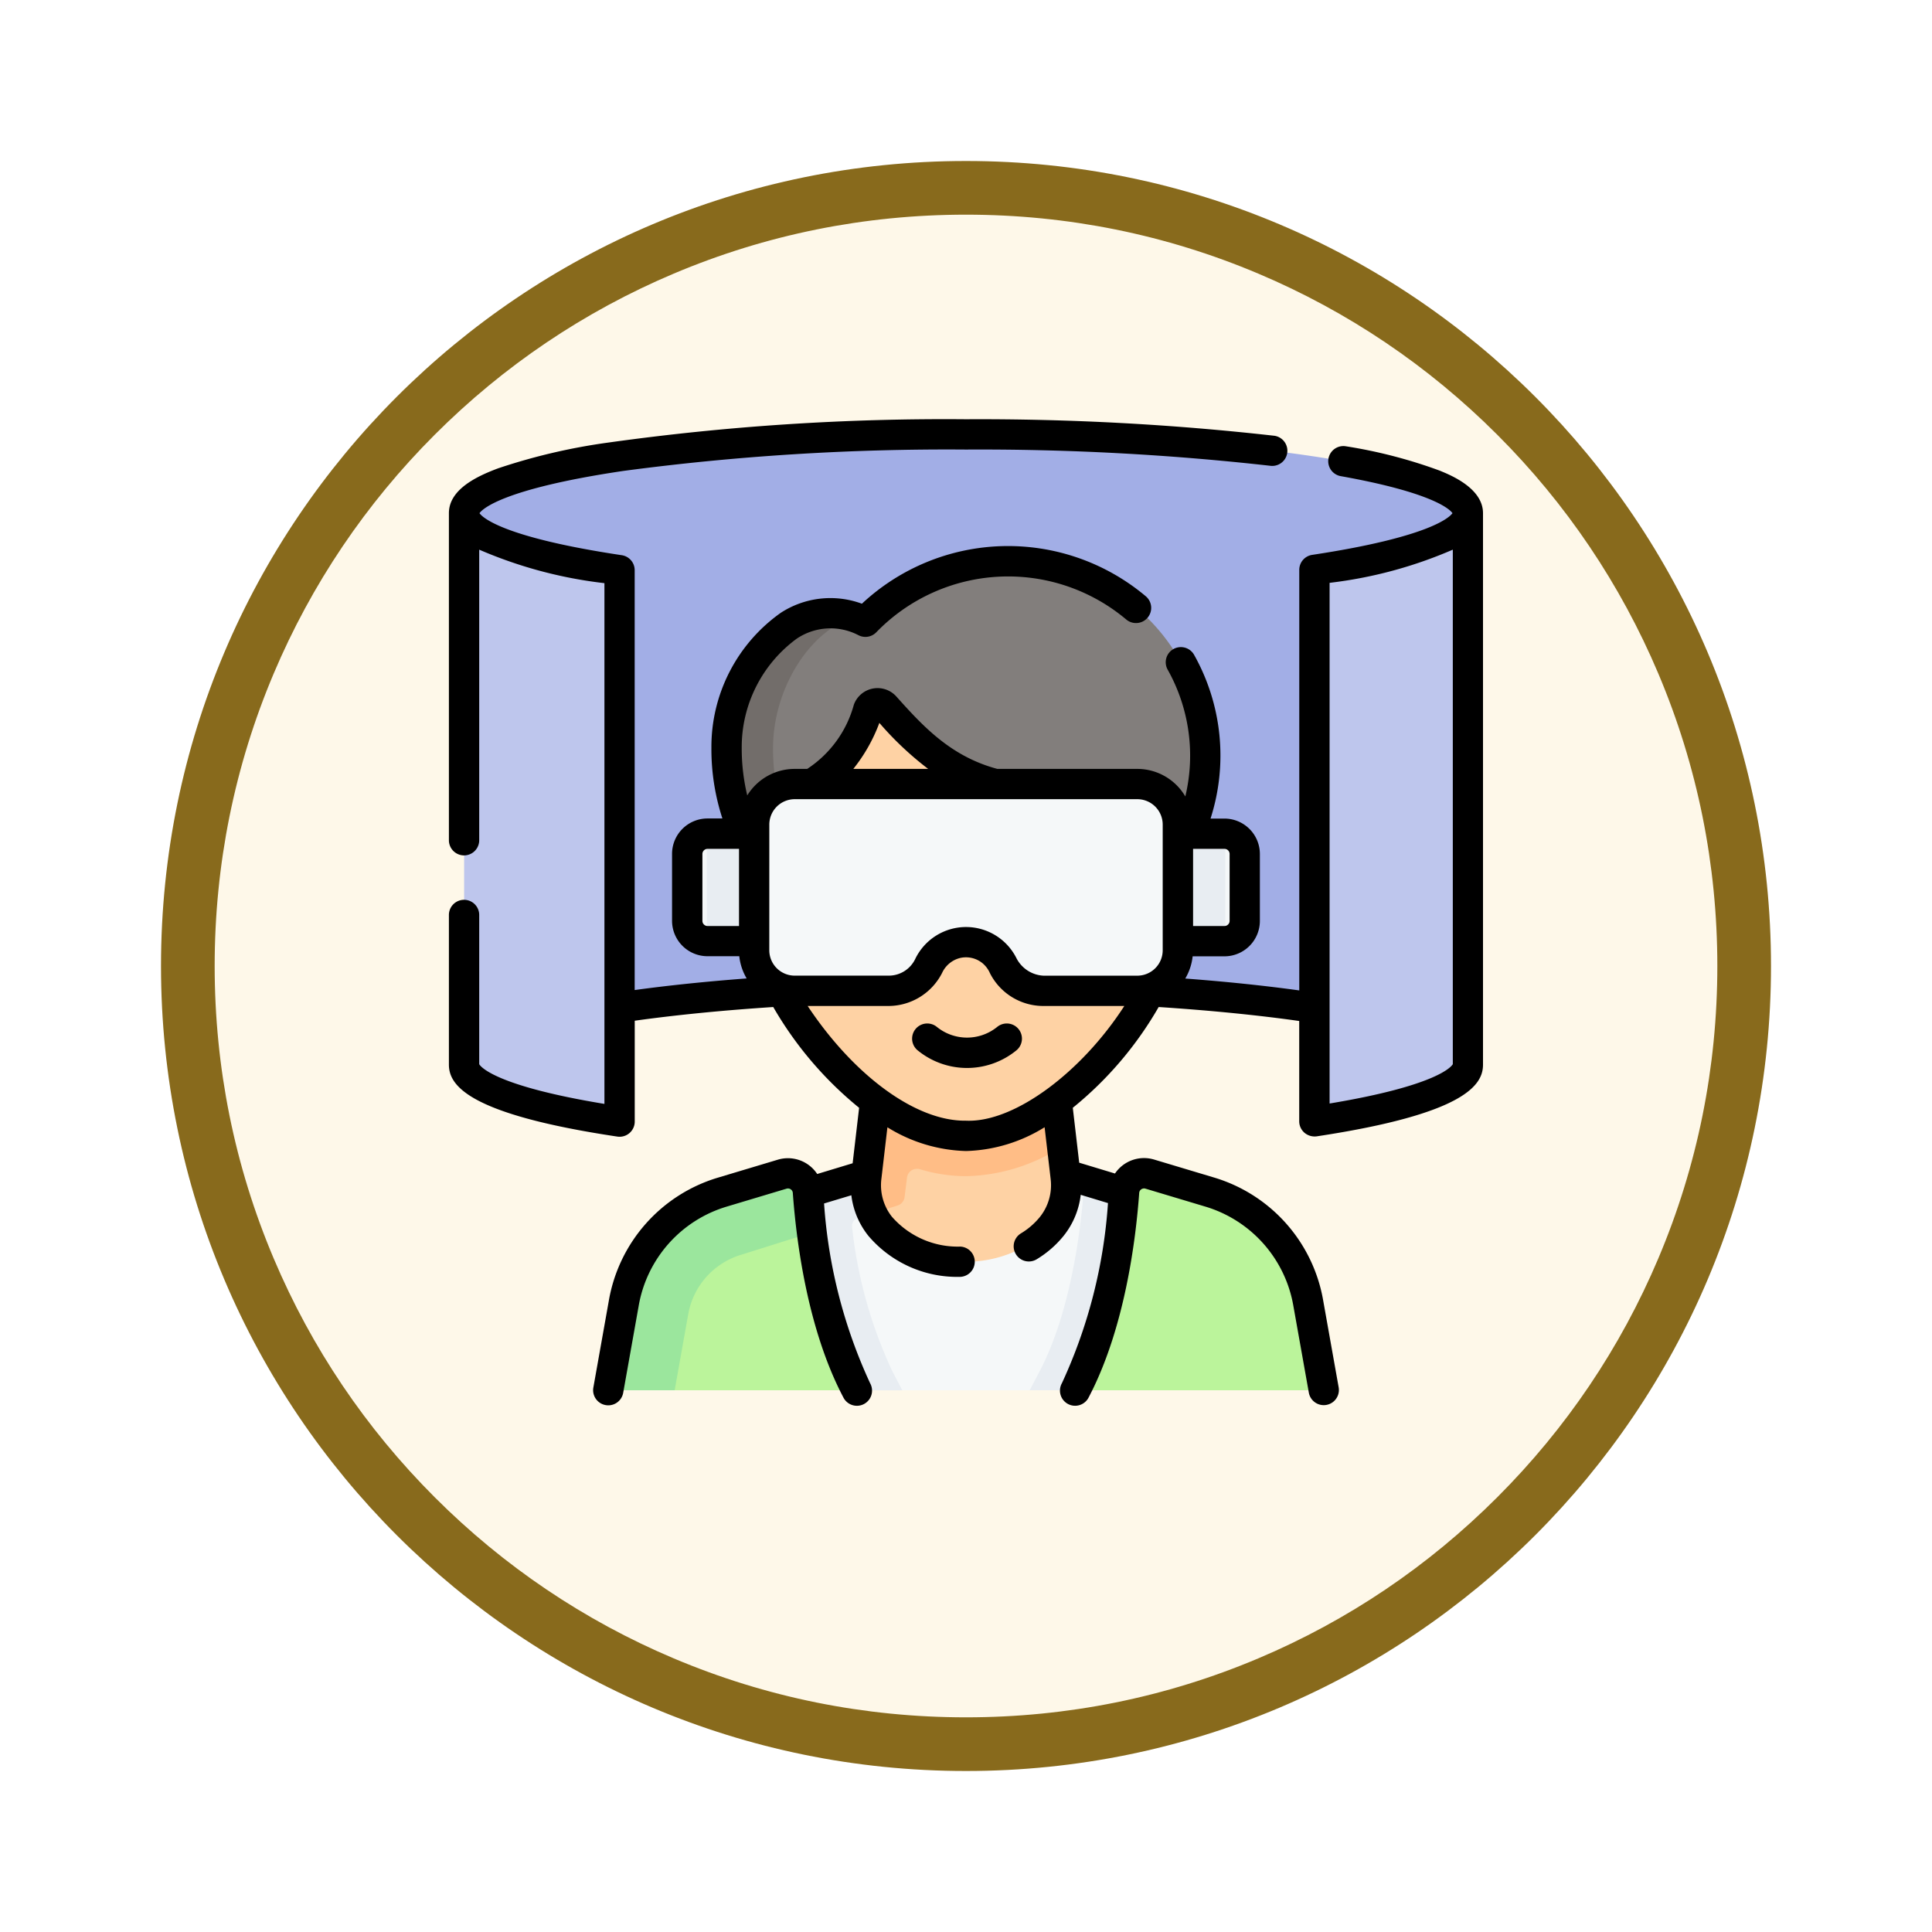<svg xmlns="http://www.w3.org/2000/svg" xmlns:xlink="http://www.w3.org/1999/xlink" width="108" height="108" viewBox="0 0 108 108">
  <defs>
    <filter id="Fondo" x="0" y="0" width="108" height="108" filterUnits="userSpaceOnUse">
      <feOffset dy="3" input="SourceAlpha"/>
      <feGaussianBlur stdDeviation="3" result="blur"/>
      <feFlood flood-opacity="0.161"/>
      <feComposite operator="in" in2="blur"/>
      <feComposite in="SourceGraphic"/>
    </filter>
  </defs>
  <g id="Group_1225029" data-name="Group 1225029" transform="translate(-613.941 -545)">
    <g id="Group_1224687" data-name="Group 1224687">
      <g id="Group_1224323" data-name="Group 1224323" transform="translate(-0.16 88)">
        <g id="Group_1220472" data-name="Group 1220472" transform="translate(0 162)">
          <g id="Group_1210004" data-name="Group 1210004" transform="translate(623.101 301)">
            <g id="Group_1143757" data-name="Group 1143757" transform="translate(0)">
              <g transform="matrix(1, 0, 0, 1, -9, -6)" filter="url(#Fondo)">
                <g id="Fondo-2" data-name="Fondo" transform="translate(9 6)" fill="#fef8e9">
                  <path d="M 45 88.5 C 39.127 88.5 33.43 87.35 28.068 85.082 C 22.889 82.891 18.236 79.754 14.241 75.759 C 10.245 71.764 7.109 67.111 4.918 61.932 C 2.65 56.57 1.5 50.873 1.5 45 C 1.5 39.127 2.65 33.43 4.918 28.068 C 7.109 22.889 10.245 18.236 14.241 14.241 C 18.236 10.245 22.889 7.109 28.068 4.918 C 33.43 2.65 39.127 1.5 45 1.5 C 50.873 1.5 56.57 2.65 61.932 4.918 C 67.111 7.109 71.764 10.245 75.759 14.241 C 79.754 18.236 82.891 22.889 85.082 28.068 C 87.35 33.43 88.5 39.127 88.5 45 C 88.5 50.873 87.35 56.57 85.082 61.932 C 82.891 67.111 79.754 71.764 75.759 75.759 C 71.764 79.754 67.111 82.891 61.932 85.082 C 56.57 87.35 50.873 88.5 45 88.5 Z" stroke="none"/>
                  <path d="M 45 3 C 39.329 3 33.829 4.11 28.653 6.299 C 23.652 8.415 19.16 11.443 15.301 15.301 C 11.443 19.16 8.415 23.652 6.299 28.653 C 4.11 33.829 3 39.329 3 45 C 3 50.671 4.11 56.171 6.299 61.347 C 8.415 66.348 11.443 70.84 15.301 74.698 C 19.16 78.557 23.652 81.585 28.653 83.701 C 33.829 85.89 39.329 87 45 87 C 50.671 87 56.171 85.89 61.347 83.701 C 66.348 81.585 70.84 78.557 74.698 74.698 C 78.557 70.84 81.585 66.348 83.701 61.347 C 85.89 56.171 87 50.671 87 45 C 87 39.329 85.89 33.829 83.701 28.653 C 81.585 23.652 78.557 19.16 74.698 15.301 C 70.84 11.443 66.348 8.415 61.347 6.299 C 56.171 4.11 50.671 3 45 3 M 45 0 C 69.853 0 90 20.147 90 45 C 90 69.853 69.853 90 45 90 C 20.147 90 0 69.853 0 45 C 0 20.147 20.147 0 45 0 Z" stroke="none" fill="#886a1c"/>
                </g>
              </g>
            </g>
          </g>
        </g>
      </g>
      <g id="tour-virtual" transform="translate(639.035 556.547)">
        <g id="Group_1224685" data-name="Group 1224685" transform="translate(0.847 12.736)">
          <path id="Path_1177095" data-name="Path 1177095" d="M63.619,23.793c0,2.014-5.786,4.412-5.786,4.412l-2.8,23.244a136.633,136.633,0,0,0-19.478-1.234,137.016,137.016,0,0,0-19.365,1.217L13.7,30.357S8.93,26.336,7.71,24.466a1.186,1.186,0,0,1-.21-.674c0-2.432,12.563-4.4,28.059-4.4S63.619,21.36,63.619,23.793Z" transform="translate(-7.5 -19.389)" fill="#a2aee6"/>
          <path id="Path_1177096" data-name="Path 1177096" d="M437.082,58.389V89.215c0,1.213-3.129,2.313-8.191,3.109a.338.338,0,0,1-.39-.335V61.849a.34.34,0,0,1,.288-.335C433.91,60.717,437.082,59.611,437.082,58.389Z" transform="translate(-380.963 -53.985)" fill="#bec6ed"/>
          <path id="Path_1177097" data-name="Path 1177097" d="M16.194,61.866v30.14a.339.339,0,0,1-.39.335c-5.128-.8-8.3-1.9-8.3-3.127V58.389c0,1.231,3.218,2.344,8.406,3.143A.34.34,0,0,1,16.194,61.866Z" transform="translate(-7.5 -53.985)" fill="#bec6ed"/>
          <g id="Group_1224684" data-name="Group 1224684" transform="translate(8.126 7.082)">
            <path id="Path_1177098" data-name="Path 1177098" d="M147.55,222.842l-28.137-.007c-.016,0-.3.259-.311.259a1.147,1.147,0,0,1-1.1-1.132v-3.74a1.133,1.133,0,0,1,1.086-1.132c.016,0,1,.455,1.011.455l27.489-.108c.016,0,.477-.348.492-.347a1.133,1.133,0,0,1,1.086,1.132v3.74a1.133,1.133,0,0,1-1.086,1.132C148.063,223.094,147.566,222.842,147.55,222.842Z" transform="translate(-113.648 -201.848)" fill="#f5f8f9"/>
            <path id="Path_1177099" data-name="Path 1177099" d="M342.687,217.08v6H337.38v-6.006h5.307Z" transform="translate(-308.257 -201.839)" fill="#e8edf2"/>
            <path id="Path_1177100" data-name="Path 1177100" d="M127.667,217.079h5.26v6.006h-5.291c-.016,0,.016,0,0,0l-.016-6Z" transform="translate(-122.182 -201.839)" fill="#e8edf2"/>
            <path id="Path_1177101" data-name="Path 1177101" d="M134.247,389.985a6.528,6.528,0,0,0-4.537-5.129l-5.447-1.323-1.1-.74-2.109-.665h-9.081l-7.726,3.442c-2.366.712-5.089,1.99-5.513,4.425l12.159,3.648,2.04.961h7.118l2.387-.644Z" transform="translate(-96.557 -348.252)" fill="#f5f8f9"/>
            <path id="Path_1177102" data-name="Path 1177102" d="M113.053,383.809l.209-1.68h-1.293l-8.688,2.734A6.528,6.528,0,0,0,98.73,390l2.143.848h0l9.506,3.76h2.55l-.55-1.049a25.379,25.379,0,0,1-2.26-8.087.451.451,0,0,1,.313-.488l2.231-.7A.567.567,0,0,0,113.053,383.809Z" transform="translate(-96.554 -348.252)" fill="#e8edf2"/>
            <path id="Path_1177103" data-name="Path 1177103" d="M219.632,335.46l-.1,2.825.607,1.118.221,1.709a3.675,3.675,0,0,1-.77,2.732,6.788,6.788,0,0,1-9.607,0,3.548,3.548,0,0,1-.442-.705l.366-3.1.034-4.786Z" transform="translate(-194.858 -306.666)" fill="#fed2a4"/>
            <path id="Path_1177104" data-name="Path 1177104" d="M217.369,339.4l-.511-3.943-9.686-.211-.727,5.863a3.7,3.7,0,0,0,.329,2.027l1.418-.446a.567.567,0,0,0,.391-.47l.135-1.088a.563.563,0,0,1,.72-.471,9,9,0,0,0,2.58.389A10.243,10.243,0,0,0,217.369,339.4Z" transform="translate(-192.083 -306.666)" fill="#ffbd86"/>
            <path id="Path_1177105" data-name="Path 1177105" d="M157.044,122.835c0-8.125,4.132-13.47,11.174-13.47s11.174,5.345,11.174,13.47c0,4.732-.092,6.712-2.023,9.386-2.664,3.689-5.983,6.195-9.15,6.195s-6.486-2.506-9.15-6.195c-1.932-2.674-2.023-4.654-2.023-9.386Z" transform="translate(-148.284 -106.288)" fill="#fed2a4"/>
            <path id="Path_1177106" data-name="Path 1177106" d="M83.338,402.22a.339.339,0,0,1-.333-.4l.816-3.8a7.885,7.885,0,0,1,5.526-6.234l2.422-.577a1.118,1.118,0,0,1,1.438.989,4.6,4.6,0,0,0,.72,1.6,27.369,27.369,0,0,0,2.5,8.821H86.248Z" transform="translate(-82.6 -356.268)" fill="#bbf49b"/>
            <path id="Path_1177107" data-name="Path 1177107" d="M90.788,388.474l-3.949,1.242a4.246,4.246,0,0,0-2.972,3.33l-.758,4.249H79.8a.339.339,0,0,1-.333-.4l.793-4.449a7.885,7.885,0,0,1,5.526-6.234l3.334-1a1.118,1.118,0,0,1,1.439.989C90.6,386.811,90.674,387.59,90.788,388.474Z" transform="translate(-79.462 -350.943)" fill="#9be69d"/>
            <path id="Path_1177108" data-name="Path 1177108" d="M301.717,395.211l-11.647,4.618h-2.55l.55-1.049c1.821-3.473,2.337-8.3,2.475-10.208a3.29,3.29,0,0,1,.087-.553l6.548,2.063A6.525,6.525,0,0,1,301.717,395.211Z" transform="translate(-264.027 -353.477)" fill="#e8edf2"/>
            <path id="Path_1177109" data-name="Path 1177109" d="M323.587,397.295a.339.339,0,0,0,.333-.4l-.793-4.45a7.885,7.885,0,0,0-5.526-6.234l-3.335-1a1.118,1.118,0,0,0-1.438.989c-.171,2.383-.756,7.334-2.728,11.095h13.486Z" transform="translate(-284.058 -350.943)" fill="#bbf49b"/>
            <path id="Path_1177110" data-name="Path 1177110" d="M167.3,96.472a12.312,12.312,0,0,1-1.615,2.613c-.02-.145-.151-.207-2.761-1.222-1.26-.489,1.629-1.993-.565-2.258a16.81,16.81,0,0,1-5.646-.9c-3.388-.677-5.107-2.668-6.73-4.458a.564.564,0,0,0-.948.191,7.028,7.028,0,0,1-2.911,3.985c-1.762,1.036-2.786,4.665-2.786,4.665-1.014-2.325-1.745-4.046-1.745-6.4,0-3.178,1.55-6.436,4.161-7.265a10.008,10.008,0,0,1,2.486-.182,4.79,4.79,0,0,1,.5.2.227.227,0,0,0,.258-.047A11.008,11.008,0,0,1,160.5,82.732,10.823,10.823,0,0,1,167.3,96.472Z" transform="translate(-134.58 -82.111)" fill="#827e7c"/>
            <path id="Path_1177111" data-name="Path 1177111" d="M140.077,115.457a11.523,11.523,0,0,0,.664,3.955A14.625,14.625,0,0,0,139.69,122a9.652,9.652,0,0,1-2.21-6.542c0-4.154,3.324-8.532,7.111-7.3C142,109,140.077,112.3,140.077,115.457Z" transform="translate(-130.929 -105.027)" fill="#726d6a"/>
            <path id="Path_1177112" data-name="Path 1177112" d="M174.805,194.759v7.026a2.267,2.267,0,0,1-2.267,2.267h-5.25a2.5,2.5,0,0,1-2.237-1.389l-.024-.049a2.306,2.306,0,0,0-2.609-1.217,2.362,2.362,0,0,0-1.545,1.266,2.5,2.5,0,0,1-2.237,1.389h-5.25a2.267,2.267,0,0,1-2.267-2.267v-7.026a2.267,2.267,0,0,1,2.267-2.267h19.152A2.267,2.267,0,0,1,174.805,194.759Z" transform="translate(-143.029 -180.028)" fill="#f5f8f9"/>
          </g>
        </g>
        <g id="Group_1224686" data-name="Group 1224686" transform="translate(0 11.889)">
          <path id="Path_1177113" data-name="Path 1177113" d="M55.426,14.776A27.447,27.447,0,0,0,50.139,13.4a.847.847,0,0,0-.3,1.667c5.228.933,6.13,1.882,6.262,2.072-.145.209-1.214,1.329-7.845,2.332a.847.847,0,0,0-.72.837V43.818c-1.935-.267-4.068-.49-6.373-.664a3.09,3.09,0,0,0,.413-1.242h1.778a1.982,1.982,0,0,0,1.98-1.98v-3.74a1.982,1.982,0,0,0-1.98-1.98h-.778a11.5,11.5,0,0,0-.907-9.131.847.847,0,1,0-1.48.823,9.824,9.824,0,0,1,.977,7.071,3.114,3.114,0,0,0-2.685-1.54H30.658c-2.628-.7-4.189-2.424-5.652-4.054a1.41,1.41,0,0,0-2.369.465,6.252,6.252,0,0,1-2.608,3.589h-.7a3.114,3.114,0,0,0-2.651,1.483,11.249,11.249,0,0,1-.309-2.669,7.516,7.516,0,0,1,3.075-6.094,3.378,3.378,0,0,1,3.465-.186.847.847,0,0,0,.989-.178,10.26,10.26,0,0,1,13.966-.707.847.847,0,0,0,1.091-1.3,11.963,11.963,0,0,0-15.868.417,5.087,5.087,0,0,0-4.539.511,9.179,9.179,0,0,0-3.874,7.532,12.486,12.486,0,0,0,.615,3.962h-.835a1.982,1.982,0,0,0-1.98,1.98v3.74a1.982,1.982,0,0,0,1.98,1.98h1.778a3.09,3.09,0,0,0,.413,1.242c-2.26.171-4.356.388-6.26.649V20.326a.847.847,0,0,0-.722-.837C2.936,18.481,1.855,17.35,1.71,17.14c.146-.211,1.235-1.351,8.042-2.362a137.046,137.046,0,0,1,19.155-1.195,145.471,145.471,0,0,1,17.048.912.847.847,0,0,0,.2-1.681,147.183,147.183,0,0,0-17.252-.924,135.684,135.684,0,0,0-19.972,1.3,33.65,33.65,0,0,0-6.177,1.442C1.574,15.071,0,15.808,0,17.14V35.423a.847.847,0,0,0,1.694,0V19.179a24.752,24.752,0,0,0,7,1.873v29.11c-6.181-1.018-6.938-2.108-7-2.221V39.6A.847.847,0,0,0,0,39.6v8.365c0,1.122.976,2.761,9.416,4.024a.847.847,0,0,0,.972-.837v-5.64c2.3-.322,4.9-.579,7.743-.766a20.39,20.39,0,0,0,4.8,5.634l-.362,3.1-1.981.6a1.958,1.958,0,0,0-2.2-.8l-3.335,1a8.725,8.725,0,0,0-6.116,6.9l-.864,4.848a.847.847,0,0,0,1.667.3l.864-4.851A7.042,7.042,0,0,1,15.54,55.9l3.335-1a.27.27,0,0,1,.234.037.265.265,0,0,1,.116.2c.188,2.616.8,7.58,2.822,11.427a.847.847,0,1,0,1.5-.786,28.463,28.463,0,0,1-2.575-10.05l1.525-.459a4.491,4.491,0,0,0,.947,2.262,6.51,6.51,0,0,0,5.082,2.3h.032a.847.847,0,0,0,.031-1.693,4.886,4.886,0,0,1-3.825-1.669,2.844,2.844,0,0,1-.589-2.106l.338-2.894a8.746,8.746,0,0,0,4.393,1.327A8.747,8.747,0,0,0,33.3,51.466l.338,2.895a2.844,2.844,0,0,1-.589,2.106,4.063,4.063,0,0,1-1.069.931.847.847,0,1,0,.876,1.45,5.755,5.755,0,0,0,1.513-1.318,4.49,4.49,0,0,0,.95-2.286l1.524.462a28.488,28.488,0,0,1-2.577,10.071.847.847,0,1,0,1.5.786c2.017-3.847,2.634-8.811,2.822-11.427a.265.265,0,0,1,.116-.2.269.269,0,0,1,.234-.037l3.335,1a7.044,7.044,0,0,1,4.936,5.571l.864,4.848a.847.847,0,0,0,1.667-.3l-.863-4.844a8.727,8.727,0,0,0-6.116-6.9l-3.335-1a1.959,1.959,0,0,0-2.192.779l-2-.605-.358-3.069a20.179,20.179,0,0,0,4.8-5.633c2.89.19,5.526.452,7.857.781v5.607a.847.847,0,0,0,.295.642.884.884,0,0,0,.679.2c8.338-1.261,9.3-2.891,9.3-4.007V17.14c0-1.39-1.8-2.123-2.386-2.364ZM43.642,36.191v3.74a.287.287,0,0,1-.286.286H41.6V35.905h1.76A.287.287,0,0,1,43.642,36.191ZM24.063,28.863a17.879,17.879,0,0,0,2.727,2.571H22.608a9.281,9.281,0,0,0,1.455-2.571Zm-6.152,5.685a1.421,1.421,0,0,1,1.42-1.42H38.482a1.421,1.421,0,0,1,1.42,1.42v7.026a1.421,1.421,0,0,1-1.42,1.42h-5.25a1.8,1.8,0,0,1-1.5-.967,3.156,3.156,0,0,0-2.819-1.753,3.154,3.154,0,0,0-2.852,1.8,1.64,1.64,0,0,1-1.478.918H19.33a1.421,1.421,0,0,1-1.42-1.42Zm-3.74,5.383v-3.74a.287.287,0,0,1,.286-.286h1.76v4.312h-1.76a.287.287,0,0,1-.286-.286ZM28.906,51.1c-2.864.039-6.332-2.615-8.851-6.412h4.459A3.376,3.376,0,0,0,27.57,42.84a1.509,1.509,0,0,1,.99-.831,1.458,1.458,0,0,1,1.249.272,1.5,1.5,0,0,1,.435.572,3.346,3.346,0,0,0,2.988,1.835h4.524c-2.372,3.68-6.138,6.532-8.85,6.412Zm27.213-3.16c-.062.113-.811,1.19-6.888,2.2V21.034a24.465,24.465,0,0,0,6.888-1.855Z" transform="translate(0 -11.889)"/>
          <path id="Path_1177114" data-name="Path 1177114" d="M234.073,311.221a2.679,2.679,0,0,1-3.383,0,.847.847,0,1,0-1.063,1.319,4.361,4.361,0,0,0,5.509,0,.847.847,0,1,0-1.063-1.319Z" transform="translate(-203.418 -277.256)"/>
        </g>
      </g>
    </g>
  </g>
</svg>
